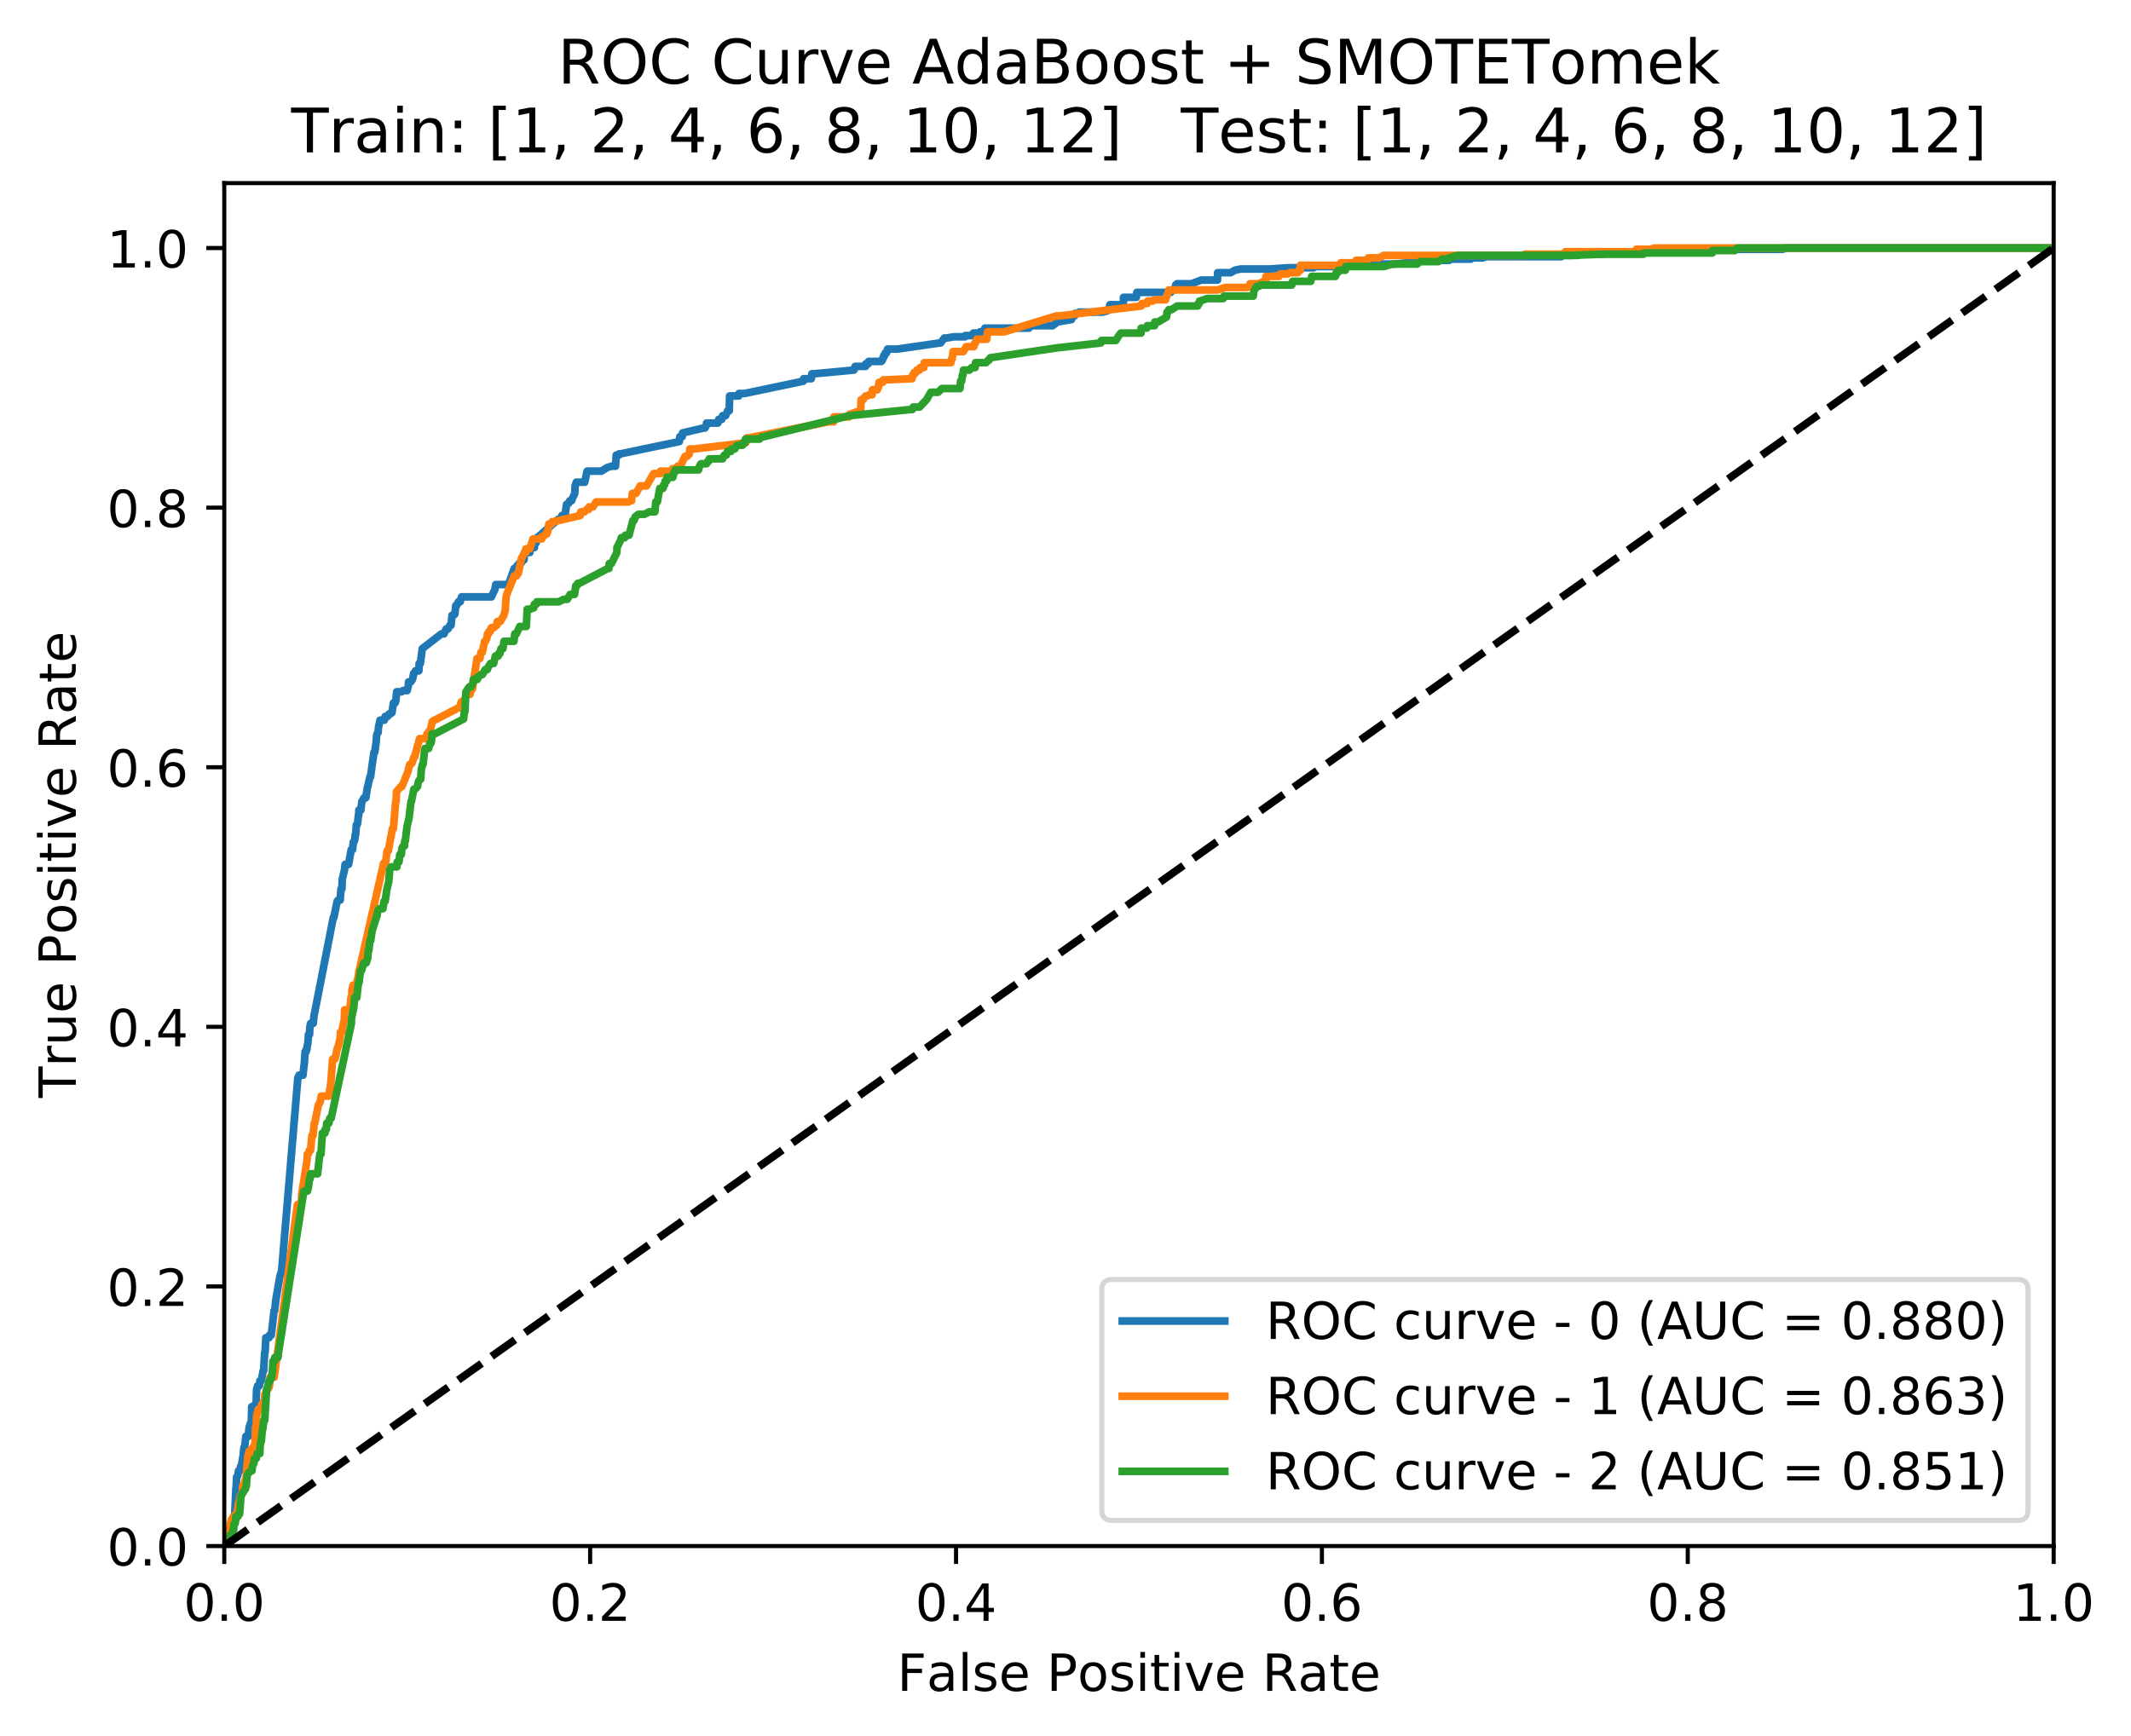 <?xml version="1.0" encoding="utf-8" standalone="no"?>
<!DOCTYPE svg PUBLIC "-//W3C//DTD SVG 1.1//EN"
  "http://www.w3.org/Graphics/SVG/1.1/DTD/svg11.dtd">
<!-- Created with matplotlib (http://matplotlib.org/) -->
<svg height="339pt" version="1.1" viewBox="0 0 416 339" width="416pt" xmlns="http://www.w3.org/2000/svg" xmlns:xlink="http://www.w3.org/1999/xlink">
 <defs>
  <style type="text/css">
*{stroke-linecap:butt;stroke-linejoin:round;}
  </style>
 </defs>
 <g id="figure_1">
  <g id="patch_1">
   <path d="M 0 339.424 
L 416.053 339.424 
L 416.053 0 
L 0 0 
z
" style="fill:#ffffff;"/>
  </g>
  <g id="axes_1">
   <g id="patch_2">
    <path d="M 43.781 301.868 
L 400.901 301.868 
L 400.901 35.755 
L 43.781 35.755 
z
" style="fill:#ffffff;"/>
   </g>
   <g id="matplotlib.axis_1">
    <g id="xtick_1">
     <g id="line2d_1">
      <defs>
       <path d="M 0 0 
L 0 3.5 
" id="m8150678d90" style="stroke:#000000;stroke-width:0.8;"/>
      </defs>
      <g>
       <use style="stroke:#000000;stroke-width:0.8;" x="43.781" xlink:href="#m8150678d90" y="301.868"/>
      </g>
     </g>
     <g id="text_1">
      <!-- 0.0 -->
      <defs>
       <path d="M 31.781 66.406 
Q 24.172 66.406 20.328 58.906 
Q 16.5 51.422 16.5 36.375 
Q 16.5 21.391 20.328 13.891 
Q 24.172 6.391 31.781 6.391 
Q 39.453 6.391 43.281 13.891 
Q 47.125 21.391 47.125 36.375 
Q 47.125 51.422 43.281 58.906 
Q 39.453 66.406 31.781 66.406 
M 31.781 74.219 
Q 44.047 74.219 50.516 64.516 
Q 56.984 54.828 56.984 36.375 
Q 56.984 17.969 50.516 8.266 
Q 44.047 -1.422 31.781 -1.422 
Q 19.531 -1.422 13.062 8.266 
Q 6.594 17.969 6.594 36.375 
Q 6.594 54.828 13.062 64.516 
Q 19.531 74.219 31.781 74.219 
" id="DejaVuSans-30"/>
       <path d="M 10.688 12.406 
L 21 12.406 
L 21 0 
L 10.688 0 
z
" id="DejaVuSans-2e"/>
      </defs>
      <g transform="translate(35.83 316.466)scale(0.1 -0.1)">
       <use xlink:href="#DejaVuSans-30"/>
       <use x="63.623" xlink:href="#DejaVuSans-2e"/>
       <use x="95.41" xlink:href="#DejaVuSans-30"/>
      </g>
     </g>
    </g>
    <g id="xtick_2">
     <g id="line2d_2">
      <g>
       <use style="stroke:#000000;stroke-width:0.8;" x="115.205" xlink:href="#m8150678d90" y="301.868"/>
      </g>
     </g>
     <g id="text_2">
      <!-- 0.2 -->
      <defs>
       <path d="M 19.188 8.297 
L 53.609 8.297 
L 53.609 0 
L 7.328 0 
L 7.328 8.297 
Q 12.938 14.109 22.625 23.891 
Q 32.328 33.688 34.812 36.531 
Q 39.547 41.844 41.422 45.531 
Q 43.312 49.219 43.312 52.781 
Q 43.312 58.594 39.234 62.25 
Q 35.156 65.922 28.609 65.922 
Q 23.969 65.922 18.812 64.312 
Q 13.672 62.703 7.812 59.422 
L 7.812 69.391 
Q 13.766 71.781 18.938 73 
Q 24.125 74.219 28.422 74.219 
Q 39.75 74.219 46.484 68.547 
Q 53.219 62.891 53.219 53.422 
Q 53.219 48.922 51.531 44.891 
Q 49.859 40.875 45.406 35.406 
Q 44.188 33.984 37.641 27.219 
Q 31.109 20.453 19.188 8.297 
" id="DejaVuSans-32"/>
      </defs>
      <g transform="translate(107.254 316.466)scale(0.1 -0.1)">
       <use xlink:href="#DejaVuSans-30"/>
       <use x="63.623" xlink:href="#DejaVuSans-2e"/>
       <use x="95.41" xlink:href="#DejaVuSans-32"/>
      </g>
     </g>
    </g>
    <g id="xtick_3">
     <g id="line2d_3">
      <g>
       <use style="stroke:#000000;stroke-width:0.8;" x="186.629" xlink:href="#m8150678d90" y="301.868"/>
      </g>
     </g>
     <g id="text_3">
      <!-- 0.4 -->
      <defs>
       <path d="M 37.797 64.312 
L 12.891 25.391 
L 37.797 25.391 
z
M 35.203 72.906 
L 47.609 72.906 
L 47.609 25.391 
L 58.016 25.391 
L 58.016 17.188 
L 47.609 17.188 
L 47.609 0 
L 37.797 0 
L 37.797 17.188 
L 4.891 17.188 
L 4.891 26.703 
z
" id="DejaVuSans-34"/>
      </defs>
      <g transform="translate(178.678 316.466)scale(0.1 -0.1)">
       <use xlink:href="#DejaVuSans-30"/>
       <use x="63.623" xlink:href="#DejaVuSans-2e"/>
       <use x="95.41" xlink:href="#DejaVuSans-34"/>
      </g>
     </g>
    </g>
    <g id="xtick_4">
     <g id="line2d_4">
      <g>
       <use style="stroke:#000000;stroke-width:0.8;" x="258.053" xlink:href="#m8150678d90" y="301.868"/>
      </g>
     </g>
     <g id="text_4">
      <!-- 0.6 -->
      <defs>
       <path d="M 33.016 40.375 
Q 26.375 40.375 22.484 35.828 
Q 18.609 31.297 18.609 23.391 
Q 18.609 15.531 22.484 10.953 
Q 26.375 6.391 33.016 6.391 
Q 39.656 6.391 43.531 10.953 
Q 47.406 15.531 47.406 23.391 
Q 47.406 31.297 43.531 35.828 
Q 39.656 40.375 33.016 40.375 
M 52.594 71.297 
L 52.594 62.312 
Q 48.875 64.062 45.094 64.984 
Q 41.312 65.922 37.594 65.922 
Q 27.828 65.922 22.672 59.328 
Q 17.531 52.734 16.797 39.406 
Q 19.672 43.656 24.016 45.922 
Q 28.375 48.188 33.594 48.188 
Q 44.578 48.188 50.953 41.516 
Q 57.328 34.859 57.328 23.391 
Q 57.328 12.156 50.688 5.359 
Q 44.047 -1.422 33.016 -1.422 
Q 20.359 -1.422 13.672 8.266 
Q 6.984 17.969 6.984 36.375 
Q 6.984 53.656 15.188 63.938 
Q 23.391 74.219 37.203 74.219 
Q 40.922 74.219 44.703 73.484 
Q 48.484 72.75 52.594 71.297 
" id="DejaVuSans-36"/>
      </defs>
      <g transform="translate(250.102 316.466)scale(0.1 -0.1)">
       <use xlink:href="#DejaVuSans-30"/>
       <use x="63.623" xlink:href="#DejaVuSans-2e"/>
       <use x="95.41" xlink:href="#DejaVuSans-36"/>
      </g>
     </g>
    </g>
    <g id="xtick_5">
     <g id="line2d_5">
      <g>
       <use style="stroke:#000000;stroke-width:0.8;" x="329.477" xlink:href="#m8150678d90" y="301.868"/>
      </g>
     </g>
     <g id="text_5">
      <!-- 0.8 -->
      <defs>
       <path d="M 31.781 34.625 
Q 24.75 34.625 20.719 30.859 
Q 16.703 27.094 16.703 20.516 
Q 16.703 13.922 20.719 10.156 
Q 24.75 6.391 31.781 6.391 
Q 38.812 6.391 42.859 10.172 
Q 46.922 13.969 46.922 20.516 
Q 46.922 27.094 42.891 30.859 
Q 38.875 34.625 31.781 34.625 
M 21.922 38.812 
Q 15.578 40.375 12.031 44.719 
Q 8.5 49.078 8.5 55.328 
Q 8.5 64.062 14.719 69.141 
Q 20.953 74.219 31.781 74.219 
Q 42.672 74.219 48.875 69.141 
Q 55.078 64.062 55.078 55.328 
Q 55.078 49.078 51.531 44.719 
Q 48 40.375 41.703 38.812 
Q 48.828 37.156 52.797 32.312 
Q 56.781 27.484 56.781 20.516 
Q 56.781 9.906 50.312 4.234 
Q 43.844 -1.422 31.781 -1.422 
Q 19.734 -1.422 13.25 4.234 
Q 6.781 9.906 6.781 20.516 
Q 6.781 27.484 10.781 32.312 
Q 14.797 37.156 21.922 38.812 
M 18.312 54.391 
Q 18.312 48.734 21.844 45.562 
Q 25.391 42.391 31.781 42.391 
Q 38.141 42.391 41.719 45.562 
Q 45.312 48.734 45.312 54.391 
Q 45.312 60.062 41.719 63.234 
Q 38.141 66.406 31.781 66.406 
Q 25.391 66.406 21.844 63.234 
Q 18.312 60.062 18.312 54.391 
" id="DejaVuSans-38"/>
      </defs>
      <g transform="translate(321.526 316.466)scale(0.1 -0.1)">
       <use xlink:href="#DejaVuSans-30"/>
       <use x="63.623" xlink:href="#DejaVuSans-2e"/>
       <use x="95.41" xlink:href="#DejaVuSans-38"/>
      </g>
     </g>
    </g>
    <g id="xtick_6">
     <g id="line2d_6">
      <g>
       <use style="stroke:#000000;stroke-width:0.8;" x="400.901" xlink:href="#m8150678d90" y="301.868"/>
      </g>
     </g>
     <g id="text_6">
      <!-- 1.0 -->
      <defs>
       <path d="M 12.406 8.297 
L 28.516 8.297 
L 28.516 63.922 
L 10.984 60.406 
L 10.984 69.391 
L 28.422 72.906 
L 38.281 72.906 
L 38.281 8.297 
L 54.391 8.297 
L 54.391 0 
L 12.406 0 
z
" id="DejaVuSans-31"/>
      </defs>
      <g transform="translate(392.95 316.466)scale(0.1 -0.1)">
       <use xlink:href="#DejaVuSans-31"/>
       <use x="63.623" xlink:href="#DejaVuSans-2e"/>
       <use x="95.41" xlink:href="#DejaVuSans-30"/>
      </g>
     </g>
    </g>
    <g id="text_7">
     <!-- False Positive Rate -->
     <defs>
      <path d="M 9.812 72.906 
L 51.703 72.906 
L 51.703 64.594 
L 19.672 64.594 
L 19.672 43.109 
L 48.578 43.109 
L 48.578 34.812 
L 19.672 34.812 
L 19.672 0 
L 9.812 0 
z
" id="DejaVuSans-46"/>
      <path d="M 34.281 27.484 
Q 23.391 27.484 19.188 25 
Q 14.984 22.516 14.984 16.5 
Q 14.984 11.719 18.141 8.906 
Q 21.297 6.109 26.703 6.109 
Q 34.188 6.109 38.703 11.406 
Q 43.219 16.703 43.219 25.484 
L 43.219 27.484 
z
M 52.203 31.203 
L 52.203 0 
L 43.219 0 
L 43.219 8.297 
Q 40.141 3.328 35.547 0.953 
Q 30.953 -1.422 24.312 -1.422 
Q 15.922 -1.422 10.953 3.297 
Q 6 8.016 6 15.922 
Q 6 25.141 12.172 29.828 
Q 18.359 34.516 30.609 34.516 
L 43.219 34.516 
L 43.219 35.406 
Q 43.219 41.609 39.141 45 
Q 35.062 48.391 27.688 48.391 
Q 23 48.391 18.547 47.266 
Q 14.109 46.141 10.016 43.891 
L 10.016 52.203 
Q 14.938 54.109 19.578 55.047 
Q 24.219 56 28.609 56 
Q 40.484 56 46.344 49.844 
Q 52.203 43.703 52.203 31.203 
" id="DejaVuSans-61"/>
      <path d="M 9.422 75.984 
L 18.406 75.984 
L 18.406 0 
L 9.422 0 
z
" id="DejaVuSans-6c"/>
      <path d="M 44.281 53.078 
L 44.281 44.578 
Q 40.484 46.531 36.375 47.5 
Q 32.281 48.484 27.875 48.484 
Q 21.188 48.484 17.844 46.438 
Q 14.5 44.391 14.5 40.281 
Q 14.5 37.156 16.891 35.375 
Q 19.281 33.594 26.516 31.984 
L 29.594 31.297 
Q 39.156 29.25 43.188 25.516 
Q 47.219 21.781 47.219 15.094 
Q 47.219 7.469 41.188 3.016 
Q 35.156 -1.422 24.609 -1.422 
Q 20.219 -1.422 15.453 -0.562 
Q 10.688 0.297 5.422 2 
L 5.422 11.281 
Q 10.406 8.688 15.234 7.391 
Q 20.062 6.109 24.812 6.109 
Q 31.156 6.109 34.562 8.281 
Q 37.984 10.453 37.984 14.406 
Q 37.984 18.062 35.516 20.016 
Q 33.062 21.969 24.703 23.781 
L 21.578 24.516 
Q 13.234 26.266 9.516 29.906 
Q 5.812 33.547 5.812 39.891 
Q 5.812 47.609 11.281 51.797 
Q 16.75 56 26.812 56 
Q 31.781 56 36.172 55.266 
Q 40.578 54.547 44.281 53.078 
" id="DejaVuSans-73"/>
      <path d="M 56.203 29.594 
L 56.203 25.203 
L 14.891 25.203 
Q 15.484 15.922 20.484 11.062 
Q 25.484 6.203 34.422 6.203 
Q 39.594 6.203 44.453 7.469 
Q 49.312 8.734 54.109 11.281 
L 54.109 2.781 
Q 49.266 0.734 44.188 -0.344 
Q 39.109 -1.422 33.891 -1.422 
Q 20.797 -1.422 13.156 6.188 
Q 5.516 13.812 5.516 26.812 
Q 5.516 40.234 12.766 48.109 
Q 20.016 56 32.328 56 
Q 43.359 56 49.781 48.891 
Q 56.203 41.797 56.203 29.594 
M 47.219 32.234 
Q 47.125 39.594 43.094 43.984 
Q 39.062 48.391 32.422 48.391 
Q 24.906 48.391 20.391 44.141 
Q 15.875 39.891 15.188 32.172 
z
" id="DejaVuSans-65"/>
      <path id="DejaVuSans-20"/>
      <path d="M 19.672 64.797 
L 19.672 37.406 
L 32.078 37.406 
Q 38.969 37.406 42.719 40.969 
Q 46.484 44.531 46.484 51.125 
Q 46.484 57.672 42.719 61.234 
Q 38.969 64.797 32.078 64.797 
z
M 9.812 72.906 
L 32.078 72.906 
Q 44.344 72.906 50.609 67.359 
Q 56.891 61.812 56.891 51.125 
Q 56.891 40.328 50.609 34.812 
Q 44.344 29.297 32.078 29.297 
L 19.672 29.297 
L 19.672 0 
L 9.812 0 
z
" id="DejaVuSans-50"/>
      <path d="M 30.609 48.391 
Q 23.391 48.391 19.188 42.75 
Q 14.984 37.109 14.984 27.297 
Q 14.984 17.484 19.156 11.844 
Q 23.344 6.203 30.609 6.203 
Q 37.797 6.203 41.984 11.859 
Q 46.188 17.531 46.188 27.297 
Q 46.188 37.016 41.984 42.703 
Q 37.797 48.391 30.609 48.391 
M 30.609 56 
Q 42.328 56 49.016 48.375 
Q 55.719 40.766 55.719 27.297 
Q 55.719 13.875 49.016 6.219 
Q 42.328 -1.422 30.609 -1.422 
Q 18.844 -1.422 12.172 6.219 
Q 5.516 13.875 5.516 27.297 
Q 5.516 40.766 12.172 48.375 
Q 18.844 56 30.609 56 
" id="DejaVuSans-6f"/>
      <path d="M 9.422 54.688 
L 18.406 54.688 
L 18.406 0 
L 9.422 0 
z
M 9.422 75.984 
L 18.406 75.984 
L 18.406 64.594 
L 9.422 64.594 
z
" id="DejaVuSans-69"/>
      <path d="M 18.312 70.219 
L 18.312 54.688 
L 36.812 54.688 
L 36.812 47.703 
L 18.312 47.703 
L 18.312 18.016 
Q 18.312 11.328 20.141 9.422 
Q 21.969 7.516 27.594 7.516 
L 36.812 7.516 
L 36.812 0 
L 27.594 0 
Q 17.188 0 13.234 3.875 
Q 9.281 7.766 9.281 18.016 
L 9.281 47.703 
L 2.688 47.703 
L 2.688 54.688 
L 9.281 54.688 
L 9.281 70.219 
z
" id="DejaVuSans-74"/>
      <path d="M 2.984 54.688 
L 12.5 54.688 
L 29.594 8.797 
L 46.688 54.688 
L 56.203 54.688 
L 35.688 0 
L 23.484 0 
z
" id="DejaVuSans-76"/>
      <path d="M 44.391 34.188 
Q 47.562 33.109 50.562 29.594 
Q 53.562 26.078 56.594 19.922 
L 66.609 0 
L 56 0 
L 46.688 18.703 
Q 43.062 26.031 39.672 28.422 
Q 36.281 30.812 30.422 30.812 
L 19.672 30.812 
L 19.672 0 
L 9.812 0 
L 9.812 72.906 
L 32.078 72.906 
Q 44.578 72.906 50.734 67.672 
Q 56.891 62.453 56.891 51.906 
Q 56.891 45.016 53.688 40.469 
Q 50.484 35.938 44.391 34.188 
M 19.672 64.797 
L 19.672 38.922 
L 32.078 38.922 
Q 39.203 38.922 42.844 42.219 
Q 46.484 45.516 46.484 51.906 
Q 46.484 58.297 42.844 61.547 
Q 39.203 64.797 32.078 64.797 
z
" id="DejaVuSans-52"/>
     </defs>
     <g transform="translate(175.136 330.144)scale(0.1 -0.1)">
      <use xlink:href="#DejaVuSans-46"/>
      <use x="57.379" xlink:href="#DejaVuSans-61"/>
      <use x="118.658" xlink:href="#DejaVuSans-6c"/>
      <use x="146.441" xlink:href="#DejaVuSans-73"/>
      <use x="198.541" xlink:href="#DejaVuSans-65"/>
      <use x="260.064" xlink:href="#DejaVuSans-20"/>
      <use x="291.852" xlink:href="#DejaVuSans-50"/>
      <use x="352.107" xlink:href="#DejaVuSans-6f"/>
      <use x="413.289" xlink:href="#DejaVuSans-73"/>
      <use x="465.389" xlink:href="#DejaVuSans-69"/>
      <use x="493.172" xlink:href="#DejaVuSans-74"/>
      <use x="532.381" xlink:href="#DejaVuSans-69"/>
      <use x="560.164" xlink:href="#DejaVuSans-76"/>
      <use x="619.344" xlink:href="#DejaVuSans-65"/>
      <use x="680.867" xlink:href="#DejaVuSans-20"/>
      <use x="712.654" xlink:href="#DejaVuSans-52"/>
      <use x="782.105" xlink:href="#DejaVuSans-61"/>
      <use x="843.385" xlink:href="#DejaVuSans-74"/>
      <use x="882.594" xlink:href="#DejaVuSans-65"/>
     </g>
    </g>
   </g>
   <g id="matplotlib.axis_2">
    <g id="ytick_1">
     <g id="line2d_7">
      <defs>
       <path d="M 0 0 
L -3.5 0 
" id="m0eaa073e47" style="stroke:#000000;stroke-width:0.8;"/>
      </defs>
      <g>
       <use style="stroke:#000000;stroke-width:0.8;" x="43.781" xlink:href="#m0eaa073e47" y="301.868"/>
      </g>
     </g>
     <g id="text_8">
      <!-- 0.0 -->
      <g transform="translate(20.878 305.667)scale(0.1 -0.1)">
       <use xlink:href="#DejaVuSans-30"/>
       <use x="63.623" xlink:href="#DejaVuSans-2e"/>
       <use x="95.41" xlink:href="#DejaVuSans-30"/>
      </g>
     </g>
    </g>
    <g id="ytick_2">
     <g id="line2d_8">
      <g>
       <use style="stroke:#000000;stroke-width:0.8;" x="43.781" xlink:href="#m0eaa073e47" y="251.179"/>
      </g>
     </g>
     <g id="text_9">
      <!-- 0.2 -->
      <g transform="translate(20.878 254.979)scale(0.1 -0.1)">
       <use xlink:href="#DejaVuSans-30"/>
       <use x="63.623" xlink:href="#DejaVuSans-2e"/>
       <use x="95.41" xlink:href="#DejaVuSans-32"/>
      </g>
     </g>
    </g>
    <g id="ytick_3">
     <g id="line2d_9">
      <g>
       <use style="stroke:#000000;stroke-width:0.8;" x="43.781" xlink:href="#m0eaa073e47" y="200.492"/>
      </g>
     </g>
     <g id="text_10">
      <!-- 0.4 -->
      <g transform="translate(20.878 204.291)scale(0.1 -0.1)">
       <use xlink:href="#DejaVuSans-30"/>
       <use x="63.623" xlink:href="#DejaVuSans-2e"/>
       <use x="95.41" xlink:href="#DejaVuSans-34"/>
      </g>
     </g>
    </g>
    <g id="ytick_4">
     <g id="line2d_10">
      <g>
       <use style="stroke:#000000;stroke-width:0.8;" x="43.781" xlink:href="#m0eaa073e47" y="149.804"/>
      </g>
     </g>
     <g id="text_11">
      <!-- 0.6 -->
      <g transform="translate(20.878 153.603)scale(0.1 -0.1)">
       <use xlink:href="#DejaVuSans-30"/>
       <use x="63.623" xlink:href="#DejaVuSans-2e"/>
       <use x="95.41" xlink:href="#DejaVuSans-36"/>
      </g>
     </g>
    </g>
    <g id="ytick_5">
     <g id="line2d_11">
      <g>
       <use style="stroke:#000000;stroke-width:0.8;" x="43.781" xlink:href="#m0eaa073e47" y="99.115"/>
      </g>
     </g>
     <g id="text_12">
      <!-- 0.8 -->
      <g transform="translate(20.878 102.915)scale(0.1 -0.1)">
       <use xlink:href="#DejaVuSans-30"/>
       <use x="63.623" xlink:href="#DejaVuSans-2e"/>
       <use x="95.41" xlink:href="#DejaVuSans-38"/>
      </g>
     </g>
    </g>
    <g id="ytick_6">
     <g id="line2d_12">
      <g>
       <use style="stroke:#000000;stroke-width:0.8;" x="43.781" xlink:href="#m0eaa073e47" y="48.428"/>
      </g>
     </g>
     <g id="text_13">
      <!-- 1.0 -->
      <g transform="translate(20.878 52.227)scale(0.1 -0.1)">
       <use xlink:href="#DejaVuSans-31"/>
       <use x="63.623" xlink:href="#DejaVuSans-2e"/>
       <use x="95.41" xlink:href="#DejaVuSans-30"/>
      </g>
     </g>
    </g>
    <g id="text_14">
     <!-- True Positive Rate -->
     <defs>
      <path d="M -0.297 72.906 
L 61.375 72.906 
L 61.375 64.594 
L 35.5 64.594 
L 35.5 0 
L 25.594 0 
L 25.594 64.594 
L -0.297 64.594 
z
" id="DejaVuSans-54"/>
      <path d="M 41.109 46.297 
Q 39.594 47.172 37.812 47.578 
Q 36.031 48 33.891 48 
Q 26.266 48 22.188 43.047 
Q 18.109 38.094 18.109 28.812 
L 18.109 0 
L 9.078 0 
L 9.078 54.688 
L 18.109 54.688 
L 18.109 46.188 
Q 20.953 51.172 25.484 53.578 
Q 30.031 56 36.531 56 
Q 37.453 56 38.578 55.875 
Q 39.703 55.766 41.062 55.516 
z
" id="DejaVuSans-72"/>
      <path d="M 8.5 21.578 
L 8.5 54.688 
L 17.484 54.688 
L 17.484 21.922 
Q 17.484 14.156 20.5 10.266 
Q 23.531 6.391 29.594 6.391 
Q 36.859 6.391 41.078 11.031 
Q 45.312 15.672 45.312 23.688 
L 45.312 54.688 
L 54.297 54.688 
L 54.297 0 
L 45.312 0 
L 45.312 8.406 
Q 42.047 3.422 37.719 1 
Q 33.406 -1.422 27.688 -1.422 
Q 18.266 -1.422 13.375 4.438 
Q 8.5 10.297 8.5 21.578 
M 31.109 56 
z
" id="DejaVuSans-75"/>
     </defs>
     <g transform="translate(14.798 214.358)rotate(-90)scale(0.1 -0.1)">
      <use xlink:href="#DejaVuSans-54"/>
      <use x="60.865" xlink:href="#DejaVuSans-72"/>
      <use x="101.979" xlink:href="#DejaVuSans-75"/>
      <use x="165.357" xlink:href="#DejaVuSans-65"/>
      <use x="226.881" xlink:href="#DejaVuSans-20"/>
      <use x="258.668" xlink:href="#DejaVuSans-50"/>
      <use x="318.924" xlink:href="#DejaVuSans-6f"/>
      <use x="380.105" xlink:href="#DejaVuSans-73"/>
      <use x="432.205" xlink:href="#DejaVuSans-69"/>
      <use x="459.988" xlink:href="#DejaVuSans-74"/>
      <use x="499.197" xlink:href="#DejaVuSans-69"/>
      <use x="526.98" xlink:href="#DejaVuSans-76"/>
      <use x="586.16" xlink:href="#DejaVuSans-65"/>
      <use x="647.684" xlink:href="#DejaVuSans-20"/>
      <use x="679.471" xlink:href="#DejaVuSans-52"/>
      <use x="748.922" xlink:href="#DejaVuSans-61"/>
      <use x="810.201" xlink:href="#DejaVuSans-74"/>
      <use x="849.41" xlink:href="#DejaVuSans-65"/>
     </g>
    </g>
   </g>
   <g id="line2d_13">
    <path clip-path="url(#p0be7269ebb)" d="M 43.781 301.868 
L 43.858 301.868 
L 43.936 301.868 
L 44.063 300.905 
L 44.256 300.905 
L 44.368 299.461 
L 44.523 299.461 
L 44.708 298.979 
L 44.824 298.979 
L 44.855 298.498 
L 45.086 298.498 
L 45.117 298.017 
L 45.33 298.017 
L 45.592 296.332 
L 45.785 296.332 
L 46.059 290.555 
L 46.098 290.555 
L 46.191 288.389 
L 46.249 288.389 
L 46.38 288.149 
L 46.418 288.149 
L 46.557 287.186 
L 46.789 287.186 
L 47.005 286.223 
L 47.121 286.223 
L 47.403 284.538 
L 47.492 284.057 
L 47.623 282.613 
L 47.739 282.613 
L 47.843 281.891 
L 47.994 280.447 
L 48.476 280.447 
L 48.612 278.762 
L 48.94 277.799 
L 49.017 277.799 
L 49.071 277.558 
L 49.141 274.67 
L 49.778 274.67 
L 49.809 274.189 
L 50.002 274.189 
L 50.087 271.301 
L 50.287 270.579 
L 50.635 270.579 
L 50.735 269.616 
L 50.986 269.616 
L 51.129 268.894 
L 51.361 267.69 
L 51.457 267.69 
L 51.67 264.08 
L 51.747 264.08 
L 51.894 261.192 
L 52.511 261.192 
L 52.6 260.711 
L 52.948 260.711 
L 53.508 255.897 
L 53.623 255.897 
L 53.824 253.971 
L 54.643 249.158 
L 54.975 248.195 
L 58.149 210.408 
L 58.265 210.408 
L 58.373 209.926 
L 59.145 209.926 
L 59.346 208.001 
L 59.384 208.001 
L 59.554 205.353 
L 59.767 205.353 
L 59.797 204.872 
L 59.913 204.872 
L 59.944 204.391 
L 60.106 203.669 
L 60.214 201.984 
L 60.427 201.984 
L 60.481 200.54 
L 60.643 199.818 
L 61.145 199.818 
L 61.296 198.373 
L 65.068 179.119 
L 65.184 179.119 
L 65.809 175.99 
L 65.964 175.99 
L 65.998 175.749 
L 66.404 175.749 
L 66.562 173.583 
L 66.736 173.583 
L 66.821 171.658 
L 67.273 169.732 
L 67.373 168.769 
L 68.049 168.769 
L 68.562 165.881 
L 68.833 165.881 
L 68.964 164.437 
L 69.099 164.437 
L 69.226 163.956 
L 69.265 163.956 
L 69.346 162.993 
L 69.423 162.993 
L 69.566 161.067 
L 69.682 161.067 
L 69.794 160.827 
L 69.979 159.142 
L 70.037 159.142 
L 70.06 158.179 
L 70.447 158.179 
L 70.632 156.495 
L 70.67 156.495 
L 71.064 155.772 
L 71.412 155.772 
L 71.744 153.606 
L 71.782 153.606 
L 72.215 151.681 
L 72.331 151.681 
L 72.728 148.793 
L 73.006 146.867 
L 73.161 146.867 
L 73.42 144.942 
L 73.532 143.498 
L 73.736 143.016 
L 73.813 143.016 
L 73.875 142.053 
L 74.2 140.609 
L 75.03 140.609 
L 75.192 139.887 
L 75.655 139.887 
L 75.937 139.406 
L 76.188 139.406 
L 76.339 139.165 
L 76.512 139.165 
L 76.81 137.24 
L 77.138 137.24 
L 77.285 136.758 
L 77.431 135.074 
L 78.416 135.074 
L 78.702 134.833 
L 79.493 134.833 
L 79.709 133.87 
L 79.756 133.148 
L 80.181 133.148 
L 80.52 132.667 
L 80.771 131.463 
L 80.887 131.463 
L 81.111 130.982 
L 81.767 130.982 
L 81.829 129.538 
L 82.061 129.538 
L 82.435 126.65 
L 86.165 123.762 
L 86.687 123.762 
L 87.096 122.799 
L 87.463 122.799 
L 87.837 122.077 
L 88.053 122.077 
L 88.235 120.151 
L 88.525 120.151 
L 88.637 119.911 
L 88.791 119.911 
L 88.976 118.226 
L 89.15 118.226 
L 89.486 117.504 
L 89.833 117.504 
L 89.961 117.022 
L 90.108 116.541 
L 95.93 116.541 
L 96.602 115.097 
L 96.78 114.134 
L 99.27 114.134 
L 100.378 111.005 
L 100.842 111.005 
L 100.88 110.524 
L 100.996 110.524 
L 101.297 110.043 
L 101.664 110.043 
L 102.135 109.32 
L 102.29 109.32 
L 102.402 107.876 
L 103.444 107.876 
L 103.525 106.914 
L 104.317 106.914 
L 104.417 105.951 
L 104.687 105.951 
L 104.788 104.988 
L 105.077 104.988 
L 105.151 104.748 
L 108.985 101.378 
L 109.441 101.378 
L 109.703 100.656 
L 110.302 100.656 
L 110.595 98.49 
L 110.966 98.249 
L 111.024 98.249 
L 111.228 97.768 
L 111.576 97.768 
L 111.761 97.286 
L 112.209 96.324 
L 112.263 94.879 
L 112.502 94.157 
L 114.143 94.157 
L 114.611 91.991 
L 117.391 91.991 
L 118.576 91.269 
L 119.383 91.029 
L 120.155 91.029 
L 120.294 88.862 
L 120.816 88.862 
L 120.85 88.622 
L 121.082 88.622 
L 132.615 86.215 
L 132.716 85.252 
L 133.179 85.252 
L 133.245 84.53 
L 137.361 83.567 
L 137.631 83.567 
L 137.894 83.086 
L 137.924 82.605 
L 140.125 82.605 
L 140.303 81.883 
L 140.901 81.883 
L 141.064 81.16 
L 141.643 81.16 
L 142.052 80.198 
L 142.361 80.198 
L 142.43 77.31 
L 144.226 77.31 
L 144.257 76.828 
L 145.357 76.828 
L 156.829 74.421 
L 156.879 73.94 
L 158.385 73.94 
L 158.485 72.977 
L 159.006 72.977 
L 166.702 72.255 
L 166.941 71.533 
L 168.968 71.533 
L 168.999 71.052 
L 169.482 71.052 
L 169.551 70.57 
L 172.061 70.57 
L 172.25 70.33 
L 172.358 69.848 
L 172.474 69.848 
L 172.544 69.367 
L 172.717 69.367 
L 172.826 68.886 
L 173.077 68.886 
L 173.258 68.164 
L 175.15 68.164 
L 183.444 66.96 
L 183.618 66.96 
L 184.355 65.997 
L 184.741 65.997 
L 186.262 65.757 
L 188.386 65.757 
L 188.459 65.516 
L 189.714 65.516 
L 189.996 65.035 
L 191.251 65.035 
L 191.305 64.794 
L 192.097 64.794 
L 192.259 64.072 
L 200.85 64.072 
L 201.267 63.591 
L 205.495 63.591 
L 206.391 62.869 
L 209.182 62.387 
L 209.287 61.665 
L 209.769 61.665 
L 209.877 61.184 
L 210.457 61.184 
L 210.665 60.943 
L 215.183 60.943 
L 216.163 60.702 
L 216.275 60.462 
L 216.507 60.462 
L 216.665 59.499 
L 219.291 59.499 
L 219.326 58.055 
L 221.82 58.055 
L 221.92 57.092 
L 228.542 57.092 
L 228.824 56.611 
L 229.249 56.611 
L 229.504 55.648 
L 229.751 55.407 
L 232.597 55.407 
L 234.477 54.685 
L 237.662 54.685 
L 237.697 53.241 
L 240.23 53.241 
L 241.072 52.76 
L 242.207 52.519 
L 247.972 52.519 
L 251.443 52.278 
L 256.424 52.278 
L 256.613 52.038 
L 261.478 52.038 
L 261.586 51.556 
L 272.378 51.556 
L 274.71 51.316 
L 274.838 50.834 
L 282.884 50.834 
L 283.151 50.594 
L 287.139 50.594 
L 287.309 50.353 
L 289.472 50.353 
L 290.124 50.112 
L 304.77 50.112 
L 305.051 49.872 
L 307.928 49.872 
L 308.079 49.631 
L 313.079 49.631 
L 313.249 49.39 
L 320.932 49.39 
L 321.041 48.909 
L 326.512 48.909 
L 326.798 48.668 
L 348.065 48.668 
L 348.138 48.428 
L 400.901 48.428 
L 400.901 48.428 
" style="fill:none;stroke:#1f77b4;stroke-linecap:square;stroke-width:1.5;"/>
   </g>
   <g id="line2d_14">
    <path clip-path="url(#p0be7269ebb)" d="M 43.781 301.868 
L 43.851 301.386 
L 43.967 301.386 
L 44.082 300.183 
L 44.237 300.183 
L 44.395 299.701 
L 44.492 299.701 
L 44.7 298.257 
L 44.855 298.257 
L 44.994 297.295 
L 45.09 297.295 
L 45.121 296.813 
L 45.573 296.091 
L 45.781 295.85 
L 46.283 295.85 
L 46.573 293.444 
L 46.708 293.444 
L 46.917 291.999 
L 47.241 291.759 
L 47.388 290.074 
L 47.716 290.074 
L 47.805 289.111 
L 48.048 288.63 
L 48.334 284.779 
L 48.438 284.057 
L 48.554 284.057 
L 48.639 283.335 
L 49.083 283.335 
L 49.172 282.853 
L 49.326 282.853 
L 49.511 282.372 
L 49.743 282.372 
L 49.913 278.521 
L 50.029 278.521 
L 50.075 276.596 
L 50.419 275.152 
L 50.921 275.152 
L 51.094 274.189 
L 51.438 273.707 
L 51.612 273.707 
L 51.704 272.263 
L 51.913 272.023 
L 51.944 271.541 
L 52.06 271.541 
L 52.187 271.06 
L 52.457 271.06 
L 52.62 270.579 
L 52.701 268.894 
L 53.531 268.894 
L 58.064 235.198 
L 58.566 235.198 
L 58.674 234.717 
L 58.848 234.717 
L 58.882 233.273 
L 59.933 226.533 
L 60.01 225.33 
L 60.164 225.33 
L 60.276 225.089 
L 60.384 224.608 
L 60.616 224.608 
L 60.898 221.72 
L 61.11 221.72 
L 61.342 219.313 
L 61.439 219.313 
L 62.153 215.703 
L 62.493 215.221 
L 62.705 214.018 
L 64.153 214.018 
L 64.4 212.574 
L 64.458 212.574 
L 64.651 210.648 
L 64.921 206.797 
L 65.365 206.797 
L 65.528 206.316 
L 65.794 204.872 
L 66.072 204.15 
L 66.396 202.706 
L 66.47 201.502 
L 66.798 201.502 
L 66.891 200.54 
L 67.215 199.096 
L 67.261 197.17 
L 68.285 197.17 
L 68.516 194.763 
L 68.671 194.763 
L 68.705 193.319 
L 68.922 192.356 
L 69.636 192.356 
L 69.736 191.394 
L 69.814 191.394 
L 70.092 189.468 
L 70.13 189.468 
L 74.899 168.529 
L 75.266 168.529 
L 75.575 166.122 
L 75.806 166.122 
L 76.285 163.474 
L 76.324 163.474 
L 76.605 161.79 
L 76.799 161.79 
L 77.239 156.495 
L 77.316 156.495 
L 77.401 154.569 
L 78.216 153.606 
L 78.447 153.606 
L 79.613 150.718 
L 79.976 149.274 
L 80.092 149.274 
L 80.416 149.033 
L 80.803 147.83 
L 80.957 147.83 
L 81.173 146.867 
L 81.212 146.867 
L 81.548 145.423 
L 81.679 145.182 
L 81.895 144.22 
L 83.17 144.22 
L 83.366 143.257 
L 83.733 143.257 
L 83.764 142.776 
L 83.957 142.776 
L 84.39 140.85 
L 89.51 138.203 
L 89.722 138.203 
L 89.903 137.48 
L 90.089 136.999 
L 90.34 136.999 
L 90.68 136.518 
L 90.718 136.518 
L 91.147 135.555 
L 91.78 135.555 
L 91.88 134.592 
L 92.209 134.592 
L 93.116 128.575 
L 93.676 128.575 
L 93.888 127.372 
L 94.159 127.372 
L 94.606 125.206 
L 94.761 125.206 
L 95.023 124.724 
L 95.162 123.762 
L 95.356 123.762 
L 95.464 123.28 
L 95.734 123.28 
L 95.915 122.558 
L 96.417 122.558 
L 96.83 122.077 
L 96.985 122.077 
L 97.07 121.355 
L 97.649 121.355 
L 98.363 120.151 
L 98.618 119.189 
L 98.823 116.3 
L 100.375 112.449 
L 100.838 112.449 
L 100.985 111.968 
L 101.178 111.968 
L 101.773 109.08 
L 102.429 107.876 
L 102.622 107.876 
L 102.669 107.154 
L 103.422 107.154 
L 104.047 105.229 
L 105.765 105.229 
L 105.796 104.748 
L 106.086 104.748 
L 106.518 104.266 
L 106.75 104.266 
L 106.819 103.785 
L 106.935 103.785 
L 107.124 102.341 
L 107.665 102.341 
L 107.773 101.859 
L 108.101 101.859 
L 113.275 100.656 
L 113.38 99.934 
L 114.113 99.934 
L 114.55 99.452 
L 114.936 99.452 
L 115.005 98.971 
L 115.758 98.971 
L 116.361 98.008 
L 122.662 98.008 
L 123.102 97.768 
L 123.295 97.768 
L 123.442 96.324 
L 124.176 96.324 
L 124.963 94.879 
L 126.199 94.879 
L 127.593 92.473 
L 128.906 92.473 
L 128.937 91.991 
L 131.234 91.991 
L 131.303 91.51 
L 132.269 91.51 
L 132.3 91.029 
L 132.917 91.029 
L 133.026 90.547 
L 133.721 89.103 
L 134.107 89.103 
L 134.562 88.622 
L 134.663 87.659 
L 135.531 87.659 
L 145.586 86.456 
L 145.783 85.493 
L 146.169 85.493 
L 161.703 82.364 
L 162.745 82.364 
L 162.768 81.401 
L 165.742 81.401 
L 165.811 80.92 
L 167.136 80.438 
L 167.985 80.438 
L 168.101 78.032 
L 168.487 78.032 
L 168.75 77.55 
L 169.016 77.31 
L 169.248 77.31 
L 169.707 77.069 
L 170.248 77.069 
L 170.309 76.106 
L 171.255 76.106 
L 171.325 75.625 
L 171.479 75.625 
L 171.58 74.662 
L 172.313 74.662 
L 172.398 74.181 
L 172.514 74.181 
L 178.047 73.94 
L 178.152 73.218 
L 178.345 73.218 
L 178.453 72.737 
L 178.82 72.737 
L 178.986 72.255 
L 179.507 72.255 
L 179.615 71.774 
L 180.349 71.774 
L 180.41 70.811 
L 185.646 70.811 
L 185.75 70.089 
L 185.866 70.089 
L 186.055 68.645 
L 188.063 68.645 
L 188.608 67.682 
L 190.114 67.682 
L 190.145 67.201 
L 190.299 67.201 
L 190.689 66.238 
L 192.639 66.238 
L 192.789 64.794 
L 196.048 64.794 
L 206.269 61.665 
L 206.887 61.665 
L 222.795 59.74 
L 222.903 59.258 
L 223.946 59.258 
L 224.054 58.777 
L 225.038 58.777 
L 225.343 58.536 
L 227.544 58.536 
L 227.614 58.055 
L 227.691 58.055 
L 227.838 57.573 
L 227.915 57.573 
L 228.17 56.611 
L 237.719 56.611 
L 239.217 56.129 
L 243.514 56.129 
L 243.877 55.889 
L 244.005 55.407 
L 245.8 55.407 
L 246.221 55.167 
L 246.719 54.926 
L 247.105 54.926 
L 247.128 53.963 
L 249.677 53.963 
L 249.92 53.482 
L 251.426 53.482 
L 251.731 53.241 
L 253.353 53.241 
L 253.499 52.76 
L 253.847 52.76 
L 253.87 51.797 
L 261.477 51.797 
L 261.739 51.316 
L 264.519 51.316 
L 264.705 50.834 
L 266.848 50.834 
L 267.11 50.353 
L 269.218 50.353 
L 270.099 49.872 
L 297.382 49.872 
L 297.687 49.631 
L 305.429 49.631 
L 305.576 49.15 
L 319.422 49.15 
L 319.453 48.668 
L 322.152 48.668 
L 322.939 48.428 
L 400.901 48.428 
L 400.901 48.428 
" style="fill:none;stroke:#ff7f0e;stroke-linecap:square;stroke-width:1.5;"/>
   </g>
   <g id="line2d_15">
    <path clip-path="url(#p0be7269ebb)" d="M 43.781 301.868 
L 44.669 301.868 
L 44.943 299.701 
L 45.31 299.701 
L 45.449 298.739 
L 45.604 298.739 
L 45.681 297.535 
L 45.874 297.535 
L 45.982 297.054 
L 46.044 296.091 
L 46.469 296.091 
L 46.577 295.61 
L 46.77 295.61 
L 47.048 291.999 
L 47.125 291.999 
L 47.461 291.277 
L 47.538 291.277 
L 47.801 290.796 
L 47.878 290.796 
L 48.098 290.074 
L 48.222 288.149 
L 48.615 287.426 
L 48.731 287.426 
L 49.056 287.186 
L 49.172 287.186 
L 49.291 286.223 
L 49.554 285.742 
L 49.635 284.779 
L 50.021 284.779 
L 50.199 283.816 
L 50.712 283.816 
L 50.785 282.372 
L 50.924 281.409 
L 51.002 281.409 
L 51.233 279.003 
L 51.311 279.003 
L 51.477 277.318 
L 51.67 277.318 
L 52.04 271.541 
L 52.403 270.097 
L 52.511 269.616 
L 52.705 269.616 
L 52.813 269.135 
L 52.967 269.135 
L 53.145 268.172 
L 53.299 265.765 
L 53.589 265.765 
L 53.635 265.043 
L 54.268 265.043 
L 54.334 264.321 
L 59.315 232.551 
L 60.029 232.551 
L 60.245 231.588 
L 60.415 230.144 
L 60.551 230.144 
L 60.651 229.181 
L 62.002 229.181 
L 62.435 225.33 
L 62.666 225.33 
L 62.933 221.238 
L 63.435 221.238 
L 63.481 220.516 
L 63.713 220.516 
L 63.771 219.313 
L 64.195 219.313 
L 64.373 218.35 
L 64.643 218.35 
L 68.597 199.818 
L 68.62 198.855 
L 69.068 196.689 
L 69.227 194.763 
L 69.651 194.763 
L 69.972 191.875 
L 70.088 191.875 
L 70.188 190.912 
L 70.397 189.468 
L 70.59 189.468 
L 70.995 188.024 
L 71.478 188.024 
L 71.791 187.061 
L 71.883 185.617 
L 71.999 185.617 
L 72.2 183.692 
L 72.354 183.692 
L 72.632 181.766 
L 73.551 178.878 
L 73.59 178.878 
L 73.729 177.915 
L 74.011 177.434 
L 74.74 177.434 
L 74.957 175.99 
L 75.169 175.99 
L 75.536 173.583 
L 75.895 172.139 
L 76.088 169.732 
L 76.401 169.251 
L 77.482 169.251 
L 77.544 168.288 
L 77.891 168.288 
L 78.042 166.844 
L 78.351 166.844 
L 78.451 165.64 
L 78.733 165.159 
L 78.984 165.159 
L 79.007 164.196 
L 79.123 164.196 
L 79.463 161.308 
L 79.826 159.864 
L 80.235 156.495 
L 80.312 156.495 
L 80.795 154.088 
L 81.027 154.088 
L 81.482 153.606 
L 81.66 152.644 
L 81.961 152.162 
L 82.115 152.162 
L 82.247 150.237 
L 82.463 149.274 
L 82.579 149.274 
L 82.942 146.145 
L 83.675 146.145 
L 83.892 145.182 
L 84.085 145.182 
L 84.231 144.701 
L 84.363 143.257 
L 84.942 143.257 
L 90.514 140.369 
L 90.645 138.925 
L 90.761 138.925 
L 90.95 135.074 
L 91.618 134.111 
L 91.965 134.111 
L 92.301 133.389 
L 92.406 132.667 
L 93.178 132.667 
L 93.209 132.185 
L 93.44 132.185 
L 93.896 131.704 
L 94.166 131.704 
L 94.73 130.741 
L 95.116 130.741 
L 95.301 130.26 
L 95.753 129.538 
L 96.371 129.538 
L 96.695 128.094 
L 97.275 128.094 
L 97.344 127.612 
L 97.576 127.612 
L 97.792 126.65 
L 98.178 126.65 
L 98.387 125.206 
L 100.336 125.206 
L 100.487 123.762 
L 100.796 123.762 
L 101.468 122.317 
L 102.742 122.317 
L 102.92 118.948 
L 103.537 118.948 
L 103.881 118.707 
L 104.171 118.707 
L 104.314 117.985 
L 104.68 117.985 
L 104.808 117.504 
L 109.086 117.504 
L 110.044 117.022 
L 110.739 117.022 
L 111.302 116.06 
L 112.152 116.06 
L 112.395 114.375 
L 112.607 114.375 
L 112.793 113.893 
L 113.102 113.893 
L 118.635 111.005 
L 118.866 111.005 
L 118.928 110.043 
L 119.353 110.043 
L 120.419 107.876 
L 120.442 106.914 
L 121.152 105.47 
L 121.28 104.988 
L 121.955 104.988 
L 122.064 104.507 
L 122.797 104.507 
L 123.55 101.619 
L 123.782 101.619 
L 124.002 100.897 
L 124.651 100.415 
L 125.809 100.415 
L 126.728 99.934 
L 127.848 99.934 
L 128.01 98.008 
L 128.319 98.008 
L 128.798 95.361 
L 129.415 95.361 
L 129.577 94.639 
L 129.751 94.639 
L 129.855 93.917 
L 130.145 93.917 
L 130.191 93.195 
L 131.35 93.195 
L 131.566 92.232 
L 131.72 92.232 
L 131.809 91.751 
L 136.365 91.751 
L 136.547 91.029 
L 136.844 90.547 
L 137.925 90.547 
L 138.149 90.066 
L 138.323 90.066 
L 138.47 89.584 
L 141.057 89.584 
L 141.393 88.862 
L 141.779 88.862 
L 141.999 88.14 
L 142.694 88.14 
L 142.821 87.659 
L 143.439 87.659 
L 143.895 86.937 
L 144.937 86.937 
L 145.045 86.456 
L 145.393 86.456 
L 145.517 85.733 
L 148.277 85.733 
L 148.733 85.252 
L 149.196 85.252 
L 165.857 81.16 
L 177.762 79.957 
L 178.109 79.957 
L 178.256 79.476 
L 179.511 79.476 
L 180.878 78.032 
L 181.704 76.588 
L 183.133 76.588 
L 183.874 75.865 
L 187.395 75.865 
L 187.515 74.421 
L 187.727 74.421 
L 187.863 73.218 
L 187.978 73.218 
L 188.079 72.255 
L 189.256 72.255 
L 189.673 71.774 
L 190.368 71.774 
L 190.43 70.811 
L 192.496 70.811 
L 192.894 70.33 
L 193.067 70.33 
L 193.33 69.848 
L 206.315 67.923 
L 214.91 66.96 
L 215.018 66.479 
L 217.818 66.479 
L 218.42 65.516 
L 218.799 65.035 
L 222.745 65.035 
L 222.768 64.072 
L 223.849 64.072 
L 223.976 63.591 
L 225.386 63.591 
L 225.432 62.869 
L 226.081 62.869 
L 227.726 61.906 
L 227.826 60.943 
L 227.981 60.943 
L 228.166 60.462 
L 228.706 60.462 
L 229.815 59.74 
L 233.811 59.74 
L 233.919 59.258 
L 234.093 59.258 
L 234.162 58.777 
L 234.278 58.777 
L 235.622 58.296 
L 238.78 58.296 
L 238.927 57.814 
L 244.649 57.814 
L 244.75 56.851 
L 245.352 55.889 
L 245.796 55.889 
L 246.043 55.648 
L 252.183 55.648 
L 252.345 54.926 
L 255.878 54.926 
L 256.055 53.963 
L 260.689 53.963 
L 260.851 53.241 
L 261.16 53.241 
L 261.229 52.76 
L 262.62 52.76 
L 262.724 52.038 
L 270.157 52.038 
L 271.867 51.556 
L 276.624 51.556 
L 277.234 51.075 
L 280.81 51.075 
L 281.536 50.594 
L 282.733 50.594 
L 282.864 50.353 
L 284.516 49.872 
L 306.498 49.872 
L 312.711 49.631 
L 320.858 49.631 
L 320.912 49.39 
L 334.268 49.39 
L 334.338 48.909 
L 338.697 48.909 
L 339.114 48.428 
L 400.901 48.428 
L 400.901 48.428 
" style="fill:none;stroke:#2ca02c;stroke-linecap:square;stroke-width:1.5;"/>
   </g>
   <g id="line2d_16">
    <path clip-path="url(#p0be7269ebb)" d="M 43.781 301.868 
L 400.901 48.428 
" style="fill:none;stroke:#000000;stroke-dasharray:5.6,2.4;stroke-dashoffset:0;stroke-width:1.5;"/>
   </g>
   <g id="patch_3">
    <path d="M 43.781 301.868 
L 43.781 35.755 
" style="fill:none;stroke:#000000;stroke-linecap:square;stroke-linejoin:miter;stroke-width:0.8;"/>
   </g>
   <g id="patch_4">
    <path d="M 400.901 301.868 
L 400.901 35.755 
" style="fill:none;stroke:#000000;stroke-linecap:square;stroke-linejoin:miter;stroke-width:0.8;"/>
   </g>
   <g id="patch_5">
    <path d="M 43.781 301.868 
L 400.901 301.868 
" style="fill:none;stroke:#000000;stroke-linecap:square;stroke-linejoin:miter;stroke-width:0.8;"/>
   </g>
   <g id="patch_6">
    <path d="M 43.781 35.755 
L 400.901 35.755 
" style="fill:none;stroke:#000000;stroke-linecap:square;stroke-linejoin:miter;stroke-width:0.8;"/>
   </g>
   <g id="text_15">
    <!-- ROC Curve AdaBoost + SMOTETomek -->
    <defs>
     <path d="M 39.406 66.219 
Q 28.656 66.219 22.328 58.203 
Q 16.016 50.203 16.016 36.375 
Q 16.016 22.609 22.328 14.594 
Q 28.656 6.594 39.406 6.594 
Q 50.141 6.594 56.422 14.594 
Q 62.703 22.609 62.703 36.375 
Q 62.703 50.203 56.422 58.203 
Q 50.141 66.219 39.406 66.219 
M 39.406 74.219 
Q 54.734 74.219 63.906 63.938 
Q 73.094 53.656 73.094 36.375 
Q 73.094 19.141 63.906 8.859 
Q 54.734 -1.422 39.406 -1.422 
Q 24.031 -1.422 14.812 8.828 
Q 5.609 19.094 5.609 36.375 
Q 5.609 53.656 14.812 63.938 
Q 24.031 74.219 39.406 74.219 
" id="DejaVuSans-4f"/>
     <path d="M 64.406 67.281 
L 64.406 56.891 
Q 59.422 61.531 53.781 63.812 
Q 48.141 66.109 41.797 66.109 
Q 29.297 66.109 22.656 58.469 
Q 16.016 50.828 16.016 36.375 
Q 16.016 21.969 22.656 14.328 
Q 29.297 6.688 41.797 6.688 
Q 48.141 6.688 53.781 8.984 
Q 59.422 11.281 64.406 15.922 
L 64.406 5.609 
Q 59.234 2.094 53.438 0.328 
Q 47.656 -1.422 41.219 -1.422 
Q 24.656 -1.422 15.125 8.703 
Q 5.609 18.844 5.609 36.375 
Q 5.609 53.953 15.125 64.078 
Q 24.656 74.219 41.219 74.219 
Q 47.75 74.219 53.531 72.484 
Q 59.328 70.75 64.406 67.281 
" id="DejaVuSans-43"/>
     <path d="M 34.188 63.188 
L 20.797 26.906 
L 47.609 26.906 
z
M 28.609 72.906 
L 39.797 72.906 
L 67.578 0 
L 57.328 0 
L 50.688 18.703 
L 17.828 18.703 
L 11.188 0 
L 0.781 0 
z
" id="DejaVuSans-41"/>
     <path d="M 45.406 46.391 
L 45.406 75.984 
L 54.391 75.984 
L 54.391 0 
L 45.406 0 
L 45.406 8.203 
Q 42.578 3.328 38.25 0.953 
Q 33.938 -1.422 27.875 -1.422 
Q 17.969 -1.422 11.734 6.484 
Q 5.516 14.406 5.516 27.297 
Q 5.516 40.188 11.734 48.094 
Q 17.969 56 27.875 56 
Q 33.938 56 38.25 53.625 
Q 42.578 51.266 45.406 46.391 
M 14.797 27.297 
Q 14.797 17.391 18.875 11.75 
Q 22.953 6.109 30.078 6.109 
Q 37.203 6.109 41.297 11.75 
Q 45.406 17.391 45.406 27.297 
Q 45.406 37.203 41.297 42.844 
Q 37.203 48.484 30.078 48.484 
Q 22.953 48.484 18.875 42.844 
Q 14.797 37.203 14.797 27.297 
" id="DejaVuSans-64"/>
     <path d="M 19.672 34.812 
L 19.672 8.109 
L 35.5 8.109 
Q 43.453 8.109 47.281 11.406 
Q 51.125 14.703 51.125 21.484 
Q 51.125 28.328 47.281 31.562 
Q 43.453 34.812 35.5 34.812 
z
M 19.672 64.797 
L 19.672 42.828 
L 34.281 42.828 
Q 41.5 42.828 45.031 45.531 
Q 48.578 48.25 48.578 53.812 
Q 48.578 59.328 45.031 62.062 
Q 41.5 64.797 34.281 64.797 
z
M 9.812 72.906 
L 35.016 72.906 
Q 46.297 72.906 52.391 68.219 
Q 58.5 63.531 58.5 54.891 
Q 58.5 48.188 55.375 44.234 
Q 52.25 40.281 46.188 39.312 
Q 53.469 37.75 57.5 32.781 
Q 61.531 27.828 61.531 20.406 
Q 61.531 10.641 54.891 5.312 
Q 48.25 0 35.984 0 
L 9.812 0 
z
" id="DejaVuSans-42"/>
     <path d="M 46 62.703 
L 46 35.5 
L 73.188 35.5 
L 73.188 27.203 
L 46 27.203 
L 46 0 
L 37.797 0 
L 37.797 27.203 
L 10.594 27.203 
L 10.594 35.5 
L 37.797 35.5 
L 37.797 62.703 
z
" id="DejaVuSans-2b"/>
     <path d="M 53.516 70.516 
L 53.516 60.891 
Q 47.906 63.578 42.922 64.891 
Q 37.938 66.219 33.297 66.219 
Q 25.25 66.219 20.875 63.094 
Q 16.5 59.969 16.5 54.203 
Q 16.5 49.359 19.406 46.891 
Q 22.312 44.438 30.422 42.922 
L 36.375 41.703 
Q 47.406 39.594 52.656 34.297 
Q 57.906 29 57.906 20.125 
Q 57.906 9.516 50.797 4.047 
Q 43.703 -1.422 29.984 -1.422 
Q 24.812 -1.422 18.969 -0.25 
Q 13.141 0.922 6.891 3.219 
L 6.891 13.375 
Q 12.891 10.016 18.656 8.297 
Q 24.422 6.594 29.984 6.594 
Q 38.422 6.594 43.016 9.906 
Q 47.609 13.234 47.609 19.391 
Q 47.609 24.75 44.312 27.781 
Q 41.016 30.812 33.5 32.328 
L 27.484 33.5 
Q 16.453 35.688 11.516 40.375 
Q 6.594 45.062 6.594 53.422 
Q 6.594 63.094 13.406 68.656 
Q 20.219 74.219 32.172 74.219 
Q 37.312 74.219 42.625 73.281 
Q 47.953 72.359 53.516 70.516 
" id="DejaVuSans-53"/>
     <path d="M 9.812 72.906 
L 24.516 72.906 
L 43.109 23.297 
L 61.812 72.906 
L 76.516 72.906 
L 76.516 0 
L 66.891 0 
L 66.891 64.016 
L 48.094 14.016 
L 38.188 14.016 
L 19.391 64.016 
L 19.391 0 
L 9.812 0 
z
" id="DejaVuSans-4d"/>
     <path d="M 9.812 72.906 
L 55.906 72.906 
L 55.906 64.594 
L 19.672 64.594 
L 19.672 43.016 
L 54.391 43.016 
L 54.391 34.719 
L 19.672 34.719 
L 19.672 8.297 
L 56.781 8.297 
L 56.781 0 
L 9.812 0 
z
" id="DejaVuSans-45"/>
     <path d="M 52 44.188 
Q 55.375 50.25 60.062 53.125 
Q 64.75 56 71.094 56 
Q 79.641 56 84.281 50.016 
Q 88.922 44.047 88.922 33.016 
L 88.922 0 
L 79.891 0 
L 79.891 32.719 
Q 79.891 40.578 77.094 44.375 
Q 74.312 48.188 68.609 48.188 
Q 61.625 48.188 57.562 43.547 
Q 53.516 38.922 53.516 30.906 
L 53.516 0 
L 44.484 0 
L 44.484 32.719 
Q 44.484 40.625 41.703 44.406 
Q 38.922 48.188 33.109 48.188 
Q 26.219 48.188 22.156 43.531 
Q 18.109 38.875 18.109 30.906 
L 18.109 0 
L 9.078 0 
L 9.078 54.688 
L 18.109 54.688 
L 18.109 46.188 
Q 21.188 51.219 25.484 53.609 
Q 29.781 56 35.688 56 
Q 41.656 56 45.828 52.969 
Q 50 49.953 52 44.188 
" id="DejaVuSans-6d"/>
     <path d="M 9.078 75.984 
L 18.109 75.984 
L 18.109 31.109 
L 44.922 54.688 
L 56.391 54.688 
L 27.391 29.109 
L 57.625 0 
L 45.906 0 
L 18.109 26.703 
L 18.109 0 
L 9.078 0 
z
" id="DejaVuSans-6b"/>
    </defs>
    <g transform="translate(108.88 16.318)scale(0.12 -0.12)">
     <use xlink:href="#DejaVuSans-52"/>
     <use x="69.482" xlink:href="#DejaVuSans-4f"/>
     <use x="148.193" xlink:href="#DejaVuSans-43"/>
     <use x="218.018" xlink:href="#DejaVuSans-20"/>
     <use x="249.805" xlink:href="#DejaVuSans-43"/>
     <use x="319.629" xlink:href="#DejaVuSans-75"/>
     <use x="383.008" xlink:href="#DejaVuSans-72"/>
     <use x="424.121" xlink:href="#DejaVuSans-76"/>
     <use x="483.301" xlink:href="#DejaVuSans-65"/>
     <use x="544.824" xlink:href="#DejaVuSans-20"/>
     <use x="576.611" xlink:href="#DejaVuSans-41"/>
     <use x="645.004" xlink:href="#DejaVuSans-64"/>
     <use x="708.48" xlink:href="#DejaVuSans-61"/>
     <use x="769.76" xlink:href="#DejaVuSans-42"/>
     <use x="838.363" xlink:href="#DejaVuSans-6f"/>
     <use x="899.545" xlink:href="#DejaVuSans-6f"/>
     <use x="960.727" xlink:href="#DejaVuSans-73"/>
     <use x="1012.826" xlink:href="#DejaVuSans-74"/>
     <use x="1052.035" xlink:href="#DejaVuSans-20"/>
     <use x="1083.822" xlink:href="#DejaVuSans-2b"/>
     <use x="1167.611" xlink:href="#DejaVuSans-20"/>
     <use x="1199.398" xlink:href="#DejaVuSans-53"/>
     <use x="1262.875" xlink:href="#DejaVuSans-4d"/>
     <use x="1349.154" xlink:href="#DejaVuSans-4f"/>
     <use x="1427.865" xlink:href="#DejaVuSans-54"/>
     <use x="1488.949" xlink:href="#DejaVuSans-45"/>
     <use x="1552.133" xlink:href="#DejaVuSans-54"/>
     <use x="1612.951" xlink:href="#DejaVuSans-6f"/>
     <use x="1674.133" xlink:href="#DejaVuSans-6d"/>
     <use x="1771.545" xlink:href="#DejaVuSans-65"/>
     <use x="1833.068" xlink:href="#DejaVuSans-6b"/>
    </g>
    <!-- Train: [1, 2, 4, 6, 8, 10, 12]   Test: [1, 2, 4, 6, 8, 10, 12] -->
    <defs>
     <path d="M 54.891 33.016 
L 54.891 0 
L 45.906 0 
L 45.906 32.719 
Q 45.906 40.484 42.875 44.328 
Q 39.844 48.188 33.797 48.188 
Q 26.516 48.188 22.312 43.547 
Q 18.109 38.922 18.109 30.906 
L 18.109 0 
L 9.078 0 
L 9.078 54.688 
L 18.109 54.688 
L 18.109 46.188 
Q 21.344 51.125 25.703 53.562 
Q 30.078 56 35.797 56 
Q 45.219 56 50.047 50.172 
Q 54.891 44.344 54.891 33.016 
" id="DejaVuSans-6e"/>
     <path d="M 11.719 12.406 
L 22.016 12.406 
L 22.016 0 
L 11.719 0 
z
M 11.719 51.703 
L 22.016 51.703 
L 22.016 39.312 
L 11.719 39.312 
z
" id="DejaVuSans-3a"/>
     <path d="M 8.594 75.984 
L 29.297 75.984 
L 29.297 69 
L 17.578 69 
L 17.578 -6.203 
L 29.297 -6.203 
L 29.297 -13.188 
L 8.594 -13.188 
z
" id="DejaVuSans-5b"/>
     <path d="M 11.719 12.406 
L 22.016 12.406 
L 22.016 4 
L 14.016 -11.625 
L 7.719 -11.625 
L 11.719 4 
z
" id="DejaVuSans-2c"/>
     <path d="M 30.422 75.984 
L 30.422 -13.188 
L 9.719 -13.188 
L 9.719 -6.203 
L 21.391 -6.203 
L 21.391 69 
L 9.719 69 
L 9.719 75.984 
z
" id="DejaVuSans-5d"/>
    </defs>
    <g transform="translate(56.838 29.756)scale(0.12 -0.12)">
     <use xlink:href="#DejaVuSans-54"/>
     <use x="60.865" xlink:href="#DejaVuSans-72"/>
     <use x="101.979" xlink:href="#DejaVuSans-61"/>
     <use x="163.258" xlink:href="#DejaVuSans-69"/>
     <use x="191.041" xlink:href="#DejaVuSans-6e"/>
     <use x="254.42" xlink:href="#DejaVuSans-3a"/>
     <use x="288.111" xlink:href="#DejaVuSans-20"/>
     <use x="319.898" xlink:href="#DejaVuSans-5b"/>
     <use x="358.912" xlink:href="#DejaVuSans-31"/>
     <use x="422.535" xlink:href="#DejaVuSans-2c"/>
     <use x="454.322" xlink:href="#DejaVuSans-20"/>
     <use x="486.109" xlink:href="#DejaVuSans-32"/>
     <use x="549.732" xlink:href="#DejaVuSans-2c"/>
     <use x="581.52" xlink:href="#DejaVuSans-20"/>
     <use x="613.307" xlink:href="#DejaVuSans-34"/>
     <use x="676.93" xlink:href="#DejaVuSans-2c"/>
     <use x="708.717" xlink:href="#DejaVuSans-20"/>
     <use x="740.504" xlink:href="#DejaVuSans-36"/>
     <use x="804.127" xlink:href="#DejaVuSans-2c"/>
     <use x="835.914" xlink:href="#DejaVuSans-20"/>
     <use x="867.701" xlink:href="#DejaVuSans-38"/>
     <use x="931.324" xlink:href="#DejaVuSans-2c"/>
     <use x="963.111" xlink:href="#DejaVuSans-20"/>
     <use x="994.898" xlink:href="#DejaVuSans-31"/>
     <use x="1058.521" xlink:href="#DejaVuSans-30"/>
     <use x="1122.145" xlink:href="#DejaVuSans-2c"/>
     <use x="1153.932" xlink:href="#DejaVuSans-20"/>
     <use x="1185.719" xlink:href="#DejaVuSans-31"/>
     <use x="1249.342" xlink:href="#DejaVuSans-32"/>
     <use x="1312.965" xlink:href="#DejaVuSans-5d"/>
     <use x="1351.979" xlink:href="#DejaVuSans-20"/>
     <use x="1383.766" xlink:href="#DejaVuSans-20"/>
     <use x="1415.553" xlink:href="#DejaVuSans-20"/>
     <use x="1447.34" xlink:href="#DejaVuSans-54"/>
     <use x="1508.158" xlink:href="#DejaVuSans-65"/>
     <use x="1569.682" xlink:href="#DejaVuSans-73"/>
     <use x="1621.781" xlink:href="#DejaVuSans-74"/>
     <use x="1660.99" xlink:href="#DejaVuSans-3a"/>
     <use x="1694.682" xlink:href="#DejaVuSans-20"/>
     <use x="1726.469" xlink:href="#DejaVuSans-5b"/>
     <use x="1765.482" xlink:href="#DejaVuSans-31"/>
     <use x="1829.105" xlink:href="#DejaVuSans-2c"/>
     <use x="1860.893" xlink:href="#DejaVuSans-20"/>
     <use x="1892.68" xlink:href="#DejaVuSans-32"/>
     <use x="1956.303" xlink:href="#DejaVuSans-2c"/>
     <use x="1988.09" xlink:href="#DejaVuSans-20"/>
     <use x="2019.877" xlink:href="#DejaVuSans-34"/>
     <use x="2083.5" xlink:href="#DejaVuSans-2c"/>
     <use x="2115.287" xlink:href="#DejaVuSans-20"/>
     <use x="2147.074" xlink:href="#DejaVuSans-36"/>
     <use x="2210.697" xlink:href="#DejaVuSans-2c"/>
     <use x="2242.484" xlink:href="#DejaVuSans-20"/>
     <use x="2274.271" xlink:href="#DejaVuSans-38"/>
     <use x="2337.895" xlink:href="#DejaVuSans-2c"/>
     <use x="2369.682" xlink:href="#DejaVuSans-20"/>
     <use x="2401.469" xlink:href="#DejaVuSans-31"/>
     <use x="2465.092" xlink:href="#DejaVuSans-30"/>
     <use x="2528.715" xlink:href="#DejaVuSans-2c"/>
     <use x="2560.502" xlink:href="#DejaVuSans-20"/>
     <use x="2592.289" xlink:href="#DejaVuSans-31"/>
     <use x="2655.912" xlink:href="#DejaVuSans-32"/>
     <use x="2719.535" xlink:href="#DejaVuSans-5d"/>
    </g>
   </g>
   <g id="legend_1">
    <g id="patch_7">
     <path d="M 217.087 296.868 
L 393.901 296.868 
Q 395.901 296.868 395.901 294.868 
L 395.901 251.833 
Q 395.901 249.833 393.901 249.833 
L 217.087 249.833 
Q 215.087 249.833 215.087 251.833 
L 215.087 294.868 
Q 215.087 296.868 217.087 296.868 
z
" style="fill:#ffffff;opacity:0.8;stroke:#cccccc;stroke-linejoin:miter;"/>
    </g>
    <g id="line2d_17">
     <path d="M 219.087 257.932 
L 239.087 257.932 
" style="fill:none;stroke:#1f77b4;stroke-linecap:square;stroke-width:1.5;"/>
    </g>
    <g id="line2d_18"/>
    <g id="text_16">
     <!-- ROC curve - 0 (AUC = 0.880) -->
     <defs>
      <path d="M 48.781 52.594 
L 48.781 44.188 
Q 44.969 46.297 41.141 47.344 
Q 37.312 48.391 33.406 48.391 
Q 24.656 48.391 19.812 42.844 
Q 14.984 37.312 14.984 27.297 
Q 14.984 17.281 19.812 11.734 
Q 24.656 6.203 33.406 6.203 
Q 37.312 6.203 41.141 7.25 
Q 44.969 8.297 48.781 10.406 
L 48.781 2.094 
Q 45.016 0.344 40.984 -0.531 
Q 36.969 -1.422 32.422 -1.422 
Q 20.062 -1.422 12.781 6.344 
Q 5.516 14.109 5.516 27.297 
Q 5.516 40.672 12.859 48.328 
Q 20.219 56 33.016 56 
Q 37.156 56 41.109 55.141 
Q 45.062 54.297 48.781 52.594 
" id="DejaVuSans-63"/>
      <path d="M 4.891 31.391 
L 31.203 31.391 
L 31.203 23.391 
L 4.891 23.391 
z
" id="DejaVuSans-2d"/>
      <path d="M 31 75.875 
Q 24.469 64.656 21.281 53.656 
Q 18.109 42.672 18.109 31.391 
Q 18.109 20.125 21.312 9.062 
Q 24.516 -2 31 -13.188 
L 23.188 -13.188 
Q 15.875 -1.703 12.234 9.375 
Q 8.594 20.453 8.594 31.391 
Q 8.594 42.281 12.203 53.312 
Q 15.828 64.359 23.188 75.875 
z
" id="DejaVuSans-28"/>
      <path d="M 8.688 72.906 
L 18.609 72.906 
L 18.609 28.609 
Q 18.609 16.891 22.844 11.734 
Q 27.094 6.594 36.625 6.594 
Q 46.094 6.594 50.344 11.734 
Q 54.594 16.891 54.594 28.609 
L 54.594 72.906 
L 64.5 72.906 
L 64.5 27.391 
Q 64.5 13.141 57.438 5.859 
Q 50.391 -1.422 36.625 -1.422 
Q 22.797 -1.422 15.734 5.859 
Q 8.688 13.141 8.688 27.391 
z
" id="DejaVuSans-55"/>
      <path d="M 10.594 45.406 
L 73.188 45.406 
L 73.188 37.203 
L 10.594 37.203 
z
M 10.594 25.484 
L 73.188 25.484 
L 73.188 17.188 
L 10.594 17.188 
z
" id="DejaVuSans-3d"/>
      <path d="M 8.016 75.875 
L 15.828 75.875 
Q 23.141 64.359 26.781 53.312 
Q 30.422 42.281 30.422 31.391 
Q 30.422 20.453 26.781 9.375 
Q 23.141 -1.703 15.828 -13.188 
L 8.016 -13.188 
Q 14.5 -2 17.703 9.062 
Q 20.906 20.125 20.906 31.391 
Q 20.906 42.672 17.703 53.656 
Q 14.5 64.656 8.016 75.875 
" id="DejaVuSans-29"/>
     </defs>
     <g transform="translate(247.087 261.432)scale(0.1 -0.1)">
      <use xlink:href="#DejaVuSans-52"/>
      <use x="69.482" xlink:href="#DejaVuSans-4f"/>
      <use x="148.193" xlink:href="#DejaVuSans-43"/>
      <use x="218.018" xlink:href="#DejaVuSans-20"/>
      <use x="249.805" xlink:href="#DejaVuSans-63"/>
      <use x="304.785" xlink:href="#DejaVuSans-75"/>
      <use x="368.164" xlink:href="#DejaVuSans-72"/>
      <use x="409.277" xlink:href="#DejaVuSans-76"/>
      <use x="468.457" xlink:href="#DejaVuSans-65"/>
      <use x="529.98" xlink:href="#DejaVuSans-20"/>
      <use x="561.768" xlink:href="#DejaVuSans-2d"/>
      <use x="597.852" xlink:href="#DejaVuSans-20"/>
      <use x="629.639" xlink:href="#DejaVuSans-30"/>
      <use x="693.262" xlink:href="#DejaVuSans-20"/>
      <use x="725.049" xlink:href="#DejaVuSans-28"/>
      <use x="764.062" xlink:href="#DejaVuSans-41"/>
      <use x="832.471" xlink:href="#DejaVuSans-55"/>
      <use x="905.664" xlink:href="#DejaVuSans-43"/>
      <use x="975.488" xlink:href="#DejaVuSans-20"/>
      <use x="1007.275" xlink:href="#DejaVuSans-3d"/>
      <use x="1091.064" xlink:href="#DejaVuSans-20"/>
      <use x="1122.852" xlink:href="#DejaVuSans-30"/>
      <use x="1186.475" xlink:href="#DejaVuSans-2e"/>
      <use x="1218.262" xlink:href="#DejaVuSans-38"/>
      <use x="1281.885" xlink:href="#DejaVuSans-38"/>
      <use x="1345.508" xlink:href="#DejaVuSans-30"/>
      <use x="1409.131" xlink:href="#DejaVuSans-29"/>
     </g>
    </g>
    <g id="line2d_19">
     <path d="M 219.087 272.61 
L 239.087 272.61 
" style="fill:none;stroke:#ff7f0e;stroke-linecap:square;stroke-width:1.5;"/>
    </g>
    <g id="line2d_20"/>
    <g id="text_17">
     <!-- ROC curve - 1 (AUC = 0.863) -->
     <defs>
      <path d="M 40.578 39.312 
Q 47.656 37.797 51.625 33 
Q 55.609 28.219 55.609 21.188 
Q 55.609 10.406 48.188 4.484 
Q 40.766 -1.422 27.094 -1.422 
Q 22.516 -1.422 17.656 -0.516 
Q 12.797 0.391 7.625 2.203 
L 7.625 11.719 
Q 11.719 9.328 16.594 8.109 
Q 21.484 6.891 26.812 6.891 
Q 36.078 6.891 40.938 10.547 
Q 45.797 14.203 45.797 21.188 
Q 45.797 27.641 41.281 31.266 
Q 36.766 34.906 28.719 34.906 
L 20.219 34.906 
L 20.219 43.016 
L 29.109 43.016 
Q 36.375 43.016 40.234 45.922 
Q 44.094 48.828 44.094 54.297 
Q 44.094 59.906 40.109 62.906 
Q 36.141 65.922 28.719 65.922 
Q 24.656 65.922 20.016 65.031 
Q 15.375 64.156 9.812 62.312 
L 9.812 71.094 
Q 15.438 72.656 20.344 73.438 
Q 25.25 74.219 29.594 74.219 
Q 40.828 74.219 47.359 69.109 
Q 53.906 64.016 53.906 55.328 
Q 53.906 49.266 50.438 45.094 
Q 46.969 40.922 40.578 39.312 
" id="DejaVuSans-33"/>
     </defs>
     <g transform="translate(247.087 276.11)scale(0.1 -0.1)">
      <use xlink:href="#DejaVuSans-52"/>
      <use x="69.482" xlink:href="#DejaVuSans-4f"/>
      <use x="148.193" xlink:href="#DejaVuSans-43"/>
      <use x="218.018" xlink:href="#DejaVuSans-20"/>
      <use x="249.805" xlink:href="#DejaVuSans-63"/>
      <use x="304.785" xlink:href="#DejaVuSans-75"/>
      <use x="368.164" xlink:href="#DejaVuSans-72"/>
      <use x="409.277" xlink:href="#DejaVuSans-76"/>
      <use x="468.457" xlink:href="#DejaVuSans-65"/>
      <use x="529.98" xlink:href="#DejaVuSans-20"/>
      <use x="561.768" xlink:href="#DejaVuSans-2d"/>
      <use x="597.852" xlink:href="#DejaVuSans-20"/>
      <use x="629.639" xlink:href="#DejaVuSans-31"/>
      <use x="693.262" xlink:href="#DejaVuSans-20"/>
      <use x="725.049" xlink:href="#DejaVuSans-28"/>
      <use x="764.062" xlink:href="#DejaVuSans-41"/>
      <use x="832.471" xlink:href="#DejaVuSans-55"/>
      <use x="905.664" xlink:href="#DejaVuSans-43"/>
      <use x="975.488" xlink:href="#DejaVuSans-20"/>
      <use x="1007.275" xlink:href="#DejaVuSans-3d"/>
      <use x="1091.064" xlink:href="#DejaVuSans-20"/>
      <use x="1122.852" xlink:href="#DejaVuSans-30"/>
      <use x="1186.475" xlink:href="#DejaVuSans-2e"/>
      <use x="1218.262" xlink:href="#DejaVuSans-38"/>
      <use x="1281.885" xlink:href="#DejaVuSans-36"/>
      <use x="1345.508" xlink:href="#DejaVuSans-33"/>
      <use x="1409.131" xlink:href="#DejaVuSans-29"/>
     </g>
    </g>
    <g id="line2d_21">
     <path d="M 219.087 287.288 
L 239.087 287.288 
" style="fill:none;stroke:#2ca02c;stroke-linecap:square;stroke-width:1.5;"/>
    </g>
    <g id="line2d_22"/>
    <g id="text_18">
     <!-- ROC curve - 2 (AUC = 0.851) -->
     <defs>
      <path d="M 10.797 72.906 
L 49.516 72.906 
L 49.516 64.594 
L 19.828 64.594 
L 19.828 46.734 
Q 21.969 47.469 24.109 47.828 
Q 26.266 48.188 28.422 48.188 
Q 40.625 48.188 47.75 41.5 
Q 54.891 34.812 54.891 23.391 
Q 54.891 11.625 47.562 5.094 
Q 40.234 -1.422 26.906 -1.422 
Q 22.312 -1.422 17.547 -0.641 
Q 12.797 0.141 7.719 1.703 
L 7.719 11.625 
Q 12.109 9.234 16.797 8.062 
Q 21.484 6.891 26.703 6.891 
Q 35.156 6.891 40.078 11.328 
Q 45.016 15.766 45.016 23.391 
Q 45.016 31 40.078 35.438 
Q 35.156 39.891 26.703 39.891 
Q 22.75 39.891 18.812 39.016 
Q 14.891 38.141 10.797 36.281 
z
" id="DejaVuSans-35"/>
     </defs>
     <g transform="translate(247.087 290.788)scale(0.1 -0.1)">
      <use xlink:href="#DejaVuSans-52"/>
      <use x="69.482" xlink:href="#DejaVuSans-4f"/>
      <use x="148.193" xlink:href="#DejaVuSans-43"/>
      <use x="218.018" xlink:href="#DejaVuSans-20"/>
      <use x="249.805" xlink:href="#DejaVuSans-63"/>
      <use x="304.785" xlink:href="#DejaVuSans-75"/>
      <use x="368.164" xlink:href="#DejaVuSans-72"/>
      <use x="409.277" xlink:href="#DejaVuSans-76"/>
      <use x="468.457" xlink:href="#DejaVuSans-65"/>
      <use x="529.98" xlink:href="#DejaVuSans-20"/>
      <use x="561.768" xlink:href="#DejaVuSans-2d"/>
      <use x="597.852" xlink:href="#DejaVuSans-20"/>
      <use x="629.639" xlink:href="#DejaVuSans-32"/>
      <use x="693.262" xlink:href="#DejaVuSans-20"/>
      <use x="725.049" xlink:href="#DejaVuSans-28"/>
      <use x="764.062" xlink:href="#DejaVuSans-41"/>
      <use x="832.471" xlink:href="#DejaVuSans-55"/>
      <use x="905.664" xlink:href="#DejaVuSans-43"/>
      <use x="975.488" xlink:href="#DejaVuSans-20"/>
      <use x="1007.275" xlink:href="#DejaVuSans-3d"/>
      <use x="1091.064" xlink:href="#DejaVuSans-20"/>
      <use x="1122.852" xlink:href="#DejaVuSans-30"/>
      <use x="1186.475" xlink:href="#DejaVuSans-2e"/>
      <use x="1218.262" xlink:href="#DejaVuSans-38"/>
      <use x="1281.885" xlink:href="#DejaVuSans-35"/>
      <use x="1345.508" xlink:href="#DejaVuSans-31"/>
      <use x="1409.131" xlink:href="#DejaVuSans-29"/>
     </g>
    </g>
   </g>
  </g>
 </g>
 <defs>
  <clipPath id="p0be7269ebb">
   <rect height="266.112" width="357.12" x="43.781" y="35.755"/>
  </clipPath>
 </defs>
</svg>
